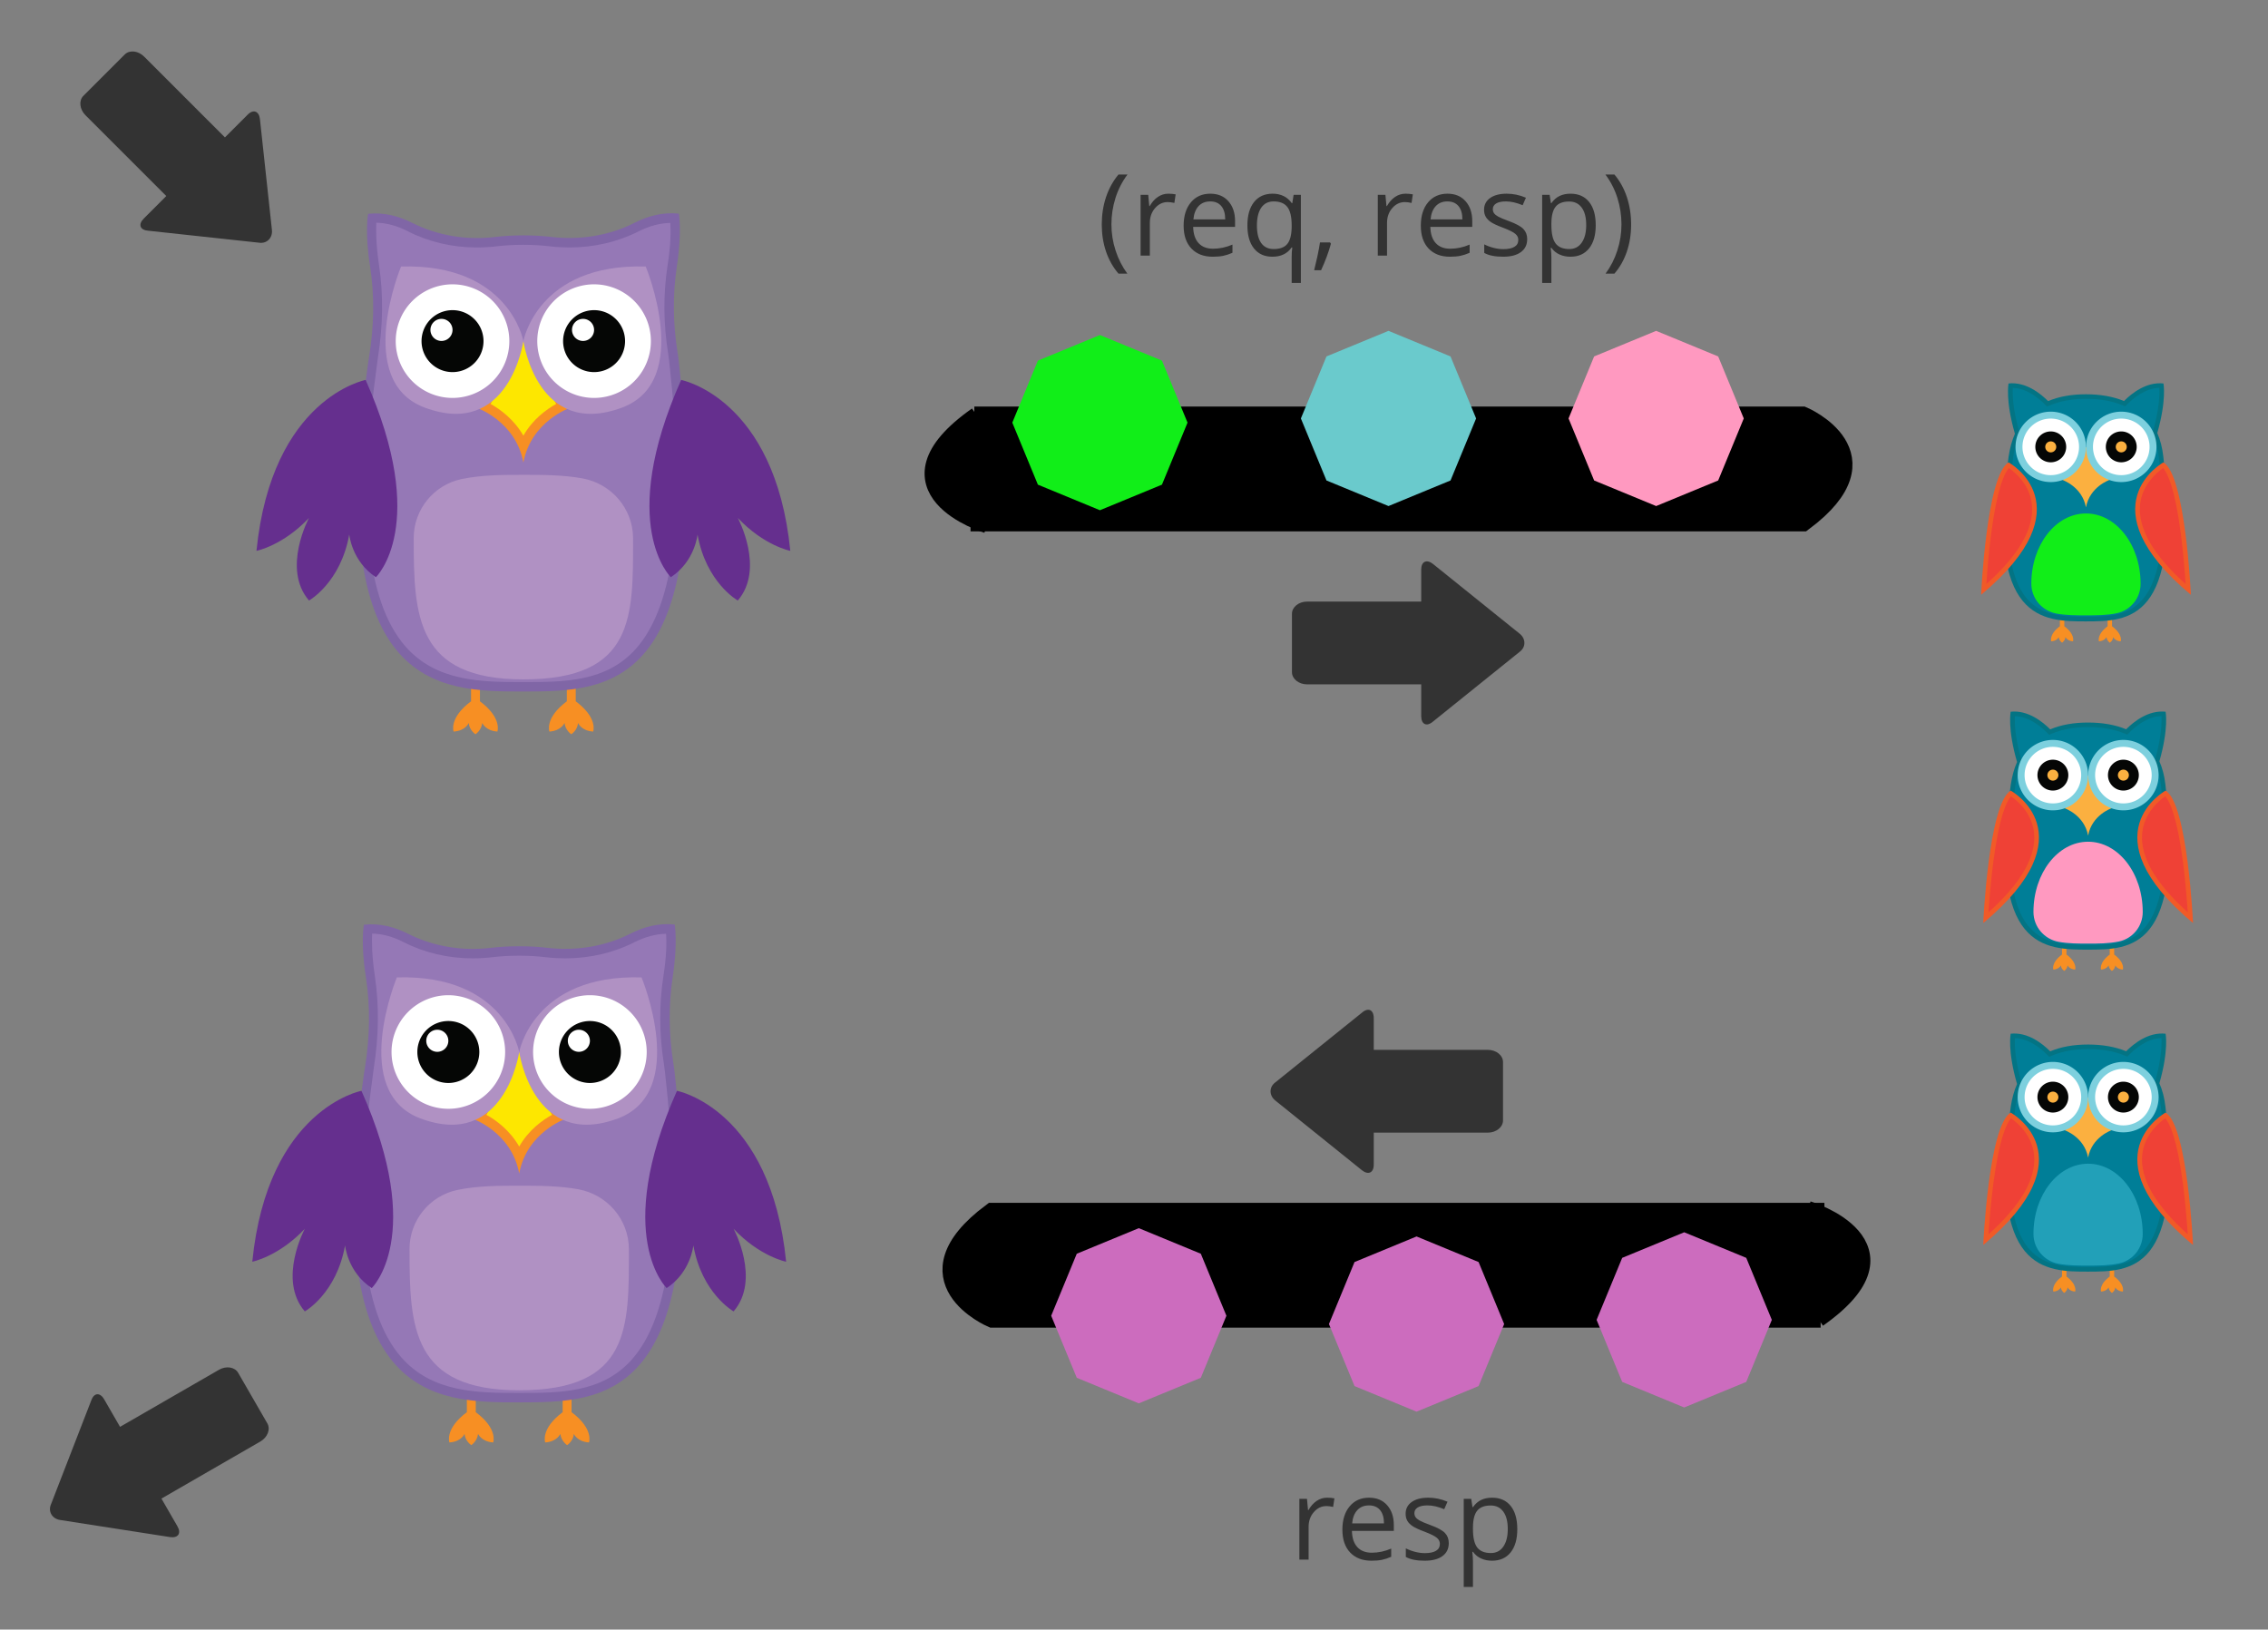 <?xml version="1.0" encoding="utf-8"?>
<svg id="master-artboard" viewBox="0 0 478.909 344.156" version="1.1" xmlns="http://www.w3.org/2000/svg" x="0px" y="0px" style="enable-background:new 0 0 1400 980;" width="478.909px" height="344.156px"><rect x="0" y="0" width="478.909" height="344.156" fill="#808080" stroke="none"/><rect id="ee-background" x="0" y="0" width="478.909" height="344.156" style="fill: white; fill-opacity: 0; pointer-events: none;"/><g transform="matrix(1, 0, 0, 1, -126.286, -409.766)"><g transform="matrix(1, 0, 0, 1, 77.693, -180.962)"><g transform="matrix(0.376, 0, 0, 0.376, -177.709, 587.758)">
			<path fill="#F78F23" d="M871.4,401.8V385h-5v16.8c-12.6,9.4-9.8,17-9.8,17c6.7-0.4,8.5-4.8,8.5-4.8c0.4,4.2,3.8,6.3,3.8,6.3&#10;&#9;&#9;&#9;&#9;s3.3-2.1,3.8-6.3c0,0,1.9,4.4,8.5,4.8C881.2,418.8,884,411.2,871.4,401.8z"/>
			<path fill="#F78F23" d="M920.2,401.8V385h5v16.8c12.6,9.4,9.8,17,9.8,17c-6.7-0.4-8.5-4.8-8.5-4.8c-0.4,4.2-3.8,6.3-3.8,6.3&#10;&#9;&#9;&#9;&#9;s-3.3-2.1-3.8-6.3c0,0-1.9,4.4-8.5,4.8C910.4,418.8,907.6,411.2,920.2,401.8z"/>
			<path fill="#8066A6" d="M983,210.3c-0.2-1.6-0.4-3.3-0.7-4.9c-2.5-15.9-2.7-32.1-0.3-48c3-19.7,1.1-29.5,1.1-29.5&#10;&#9;&#9;&#9;&#9;c-9-1-17.5,1.4-24.8,5.1c-14.3,7.3-30.6,9.8-46.5,8c-5.1-0.6-10.5-0.9-16-0.9c-5.6,0-10.9,0.3-16,0.9&#10;&#9;&#9;&#9;&#9;c-15.9,1.9-32.1-0.7-46.4-7.9c-7.3-3.7-15.8-6.1-24.8-5.1c0,0-2,9.8,1.1,29.5c2.6,16.7,2.2,33.8-0.5,50.5&#10;&#9;&#9;&#9;&#9;c-0.1,0.8-0.2,1.6-0.4,2.4c-26.1,185.9,39,185.9,87.2,185.9C943.9,396.2,1003.7,396.2,983,210.3z"/>
			<path fill="#9578B6" d="M895.8,391c-22.9,0-48.8,0-66.3-20.1c-22.1-25.4-27.2-77.7-15.7-159.9c0.1-0.8,0.2-1.5,0.3-2.3&#10;&#9;&#9;&#9;&#9;c2.9-18,3.1-35.6,0.6-52.1c-1.7-11.4-1.7-19.3-1.5-23.6c5.7,0.1,11.7,1.7,17.7,4.8c11.7,6,25.1,9.1,38.7,9.1&#10;&#9;&#9;&#9;&#9;c3.6,0,7.2-0.2,10.7-0.6c4.9-0.6,10.1-0.9,15.4-0.9c5.3,0,10.5,0.3,15.4,0.9c3.5,0.4,7.1,0.6,10.6,0.6c13.7,0,27.1-3.1,38.9-9.1&#10;&#9;&#9;&#9;&#9;c6-3,12-4.6,17.7-4.7c0.3,4.4,0.3,12.3-1.5,23.7c-2.5,16.1-2.4,32.8,0.3,49.6c0.2,1.5,0.4,3.1,0.6,4.6&#10;&#9;&#9;&#9;&#9;c9.4,84,3.2,136.8-18.8,161.4C942.2,391,918.6,391,895.8,391z"/>
			<path fill="#F78F23" d="M895.8,199.5l-26.3,37.4c0,0,22,7.5,26.3,30.8c4.3-23.3,26.3-30.8,26.3-30.8L895.8,199.5z"/>
			<path fill="#FDE700" d="M895.8,252.6c-5.3-9.2-13-14.8-18.4-17.8l18.4-35.3l18.4,35.3C908.8,237.8,901.1,243.3,895.8,252.6z"/>
			<g>
				<g>
					<path fill="#B091C3" d="M895.8,199.5c0,0-7.9-43.7-68.7-41.9c0,0-26.7,64.2,13.2,79.2C887.9,254.6,895.8,199.5,895.8,199.5z"/>
					<path fill="#B091C3" d="M895.8,199.5c0,0,7.9-43.7,68.7-41.9c0,0,26.7,64.2-13.2,79.2C903.6,254.6,895.8,199.5,895.8,199.5z"/>
					<path d="M 887.9 199.5 A 31.9 31.9 0 0 1 856 231.4 A 31.9 31.9 0 0 1 824.1 199.5 A 31.9 31.9 0 0 1 856 167.6 A 31.9 31.9 0 0 1 887.9 199.5 Z" fill="#FFFFFF"/>
					<path d="M 873.4 199.5 A 17.4 17.4 0 0 1 856 216.9 A 17.4 17.4 0 0 1 838.6 199.5 A 17.4 17.4 0 0 1 856 182.1 A 17.4 17.4 0 0 1 873.4 199.5 Z" fill="#050605"/>
					<path d="M 856 193.2 A 6.2 6.2 0 0 1 849.8 199.4 A 6.2 6.2 0 0 1 843.6 193.2 A 6.2 6.2 0 0 1 849.8 187 A 6.2 6.2 0 0 1 856 193.2 Z" fill="#FFFFFF"/>
				</g>
				<g>
					<path d="M 967.4 199.5 A 31.9 31.9 0 0 1 935.5 231.4 A 31.9 31.9 0 0 1 903.6 199.5 A 31.9 31.9 0 0 1 935.5 167.6 A 31.9 31.9 0 0 1 967.4 199.5 Z" fill="#FFFFFF"/>
					<path d="M 952.9 199.5 A 17.4 17.4 0 0 1 935.5 216.9 A 17.4 17.4 0 0 1 918.1 199.5 A 17.4 17.4 0 0 1 935.5 182.1 A 17.4 17.4 0 0 1 952.9 199.5 Z" fill="#050605"/>
					<path d="M 935.5 193.2 A 6.2 6.2 0 0 1 929.3 199.4 A 6.2 6.2 0 0 1 923.1 193.2 A 6.2 6.2 0 0 1 929.3 187 A 6.2 6.2 0 0 1 935.5 193.2 Z" fill="#FFFFFF"/>
				</g>
			</g>
			<path fill="#B091C3" d="M895.8,389.5c62.6,0,61.6-35.4,61.6-79.1c0-0.1,0-0.2,0-0.3c-0.1-16.5-12.1-30.5-28.4-33.5&#10;&#9;&#9;&#9;&#9;c-11.1-2-22.6-2-33.2-2c-11.3,0-23.3,0-34.8,2.4c-15.6,3.3-26.8,17.2-26.8,33.1c0,0.1,0,0.2,0,0.2&#10;&#9;&#9;&#9;&#9;C834.2,354.1,835.6,389.5,895.8,389.5z"/>
		</g><path fill="#652F8E" d="M807.2,221.3c0,0-52.7,10-61.3,96c0,0,14.8-2.9,29.5-18.5c0,0-15.4,28.5,0,46.4c0,0,17.8-10,22.6-37.1&#10;&#9;&#9;&#9;c0,0,1.4,15.1,15,24C812.9,332.1,843.6,303.1,807.2,221.3z" transform="matrix(0.376, 0, 0, 0.376, -177.709, 587.758)"/><path fill="#652F8E" d="M984.4,221.3c0,0,52.7,10,61.3,96c0,0-14.8-2.9-29.5-18.5c0,0,15.4,28.5,0,46.4c0,0-17.8-10-22.6-37.1&#10;&#9;&#9;&#9;c0,0-1.4,15.1-15,24C978.7,332.1,948,303.1,984.4,221.3z" transform="matrix(0.376, 0, 0, 0.376, -177.709, 587.758)"/></g></g><g transform="matrix(0.45, 0, 0, 0.45, 69.289, 29.156)"><path d="M 303.221 131.013 L 691.841 131.013 C 691.841 131.013 733.348 148.675 691.841 179.584 L 301.446 179.584" style="fill: rgb(0, 0, 0); fill-opacity: 1; stroke: rgb(0, 0, 0); stroke-opacity: 1; stroke-width: 10; paint-order: stroke;" transform="matrix(1, 0, 0, 1, 0, 0)"/><path d="M 286.442 179.584 C 286.442 179.584 234.338 163.688 282.026 130.13" style="fill: rgb(0, 0, 0); fill-opacity: 1; stroke: rgb(0, 0, 0); stroke-opacity: 1; stroke-width: 10; paint-order: stroke;" transform="matrix(1, 0, 0, 1, 22.961, 0.883)"/></g><path d="M 229.039 341.195" style="fill: rgb(0, 0, 0); fill-opacity: 1; stroke: rgb(0, 0, 0); stroke-opacity: 1; stroke-width: 10; paint-order: fill;" transform="matrix(1, 0, 0, 1, 37.974, -329.403)"/><g transform="matrix(0.37, 0, 0, 0.37, 108.473, -104.397)"><g id="g-5" transform="matrix(1, 0, 0, 1, 0, 0)">
	<g id="g-6">
		<path class="st0" d="M687.4,556.4L652,571l-35.4-14.6L602,521l14.6-35.4L652,471l35.4,14.6L702,521L687.4,556.4z" style="fill: rgb(255, 153, 192);"/>
	</g>
</g></g><g transform="matrix(0.37, 0, 0, 0.37, -8.982, -103.514)"><g id="g-1" transform="matrix(1, 0, 0, 1, 0, 0)">
	<g id="g-2">
		<path class="st0" d="M687.4,556.4L652,571l-35.4-14.6L602,521l14.6-35.4L652,471l35.4,14.6L702,521L687.4,556.4z" style="fill: rgb(17, 238, 24);"/>
	</g>
</g></g><g transform="matrix(0.37, 0, 0, 0.37, 51.954, -104.397)"><g id="g-3" transform="matrix(1, 0, 0, 1, 0, 0)">
	<g id="g-4">
		<path class="st0" d="M687.4,556.4L652,571l-35.4-14.6L602,521l14.6-35.4L652,471l35.4,14.6L702,521L687.4,556.4z" style="fill: rgb(106, 202, 204);"/>
	</g>
</g></g><g transform="matrix(0.459, 0, 0, 0.459, 209.993, -189.386)"><g transform="matrix(0.408, 0, 0, 0.408, 265.408, 536.819)">
		<path fill="#F78F23" d="M555.8,401.8V385h-5v16.8c-12.6,9.4-9.8,17-9.8,17c6.7-0.4,8.5-4.8,8.5-4.8c0.4,4.2,3.8,6.3,3.8,6.3&#10;&#9;&#9;&#9;s3.3-2.1,3.8-6.3c0,0,1.9,4.4,8.5,4.8C565.6,418.8,568.4,411.2,555.8,401.8z"/>
		<path fill="#F78F23" d="M604.6,401.8V385h5v16.8c12.6,9.4,9.8,17,9.8,17c-6.7-0.4-8.5-4.8-8.5-4.8c-0.4,4.2-3.8,6.3-3.8,6.3&#10;&#9;&#9;&#9;s-3.3-2.1-3.8-6.3c0,0-1.9,4.4-8.5,4.8C594.8,418.8,592.1,411.2,604.6,401.8z"/>
		<path fill="#037484" d="M667.4,210.3c-1.1-9.9-3.4-18.7-6.8-26.4c10.7-37.3,7-55.9,7-55.9c-19.3-2.1-35.8,11.1-44.5,19.8&#10;&#9;&#9;&#9;c-12.3-5.1-26.8-7.6-42.9-7.6c-16.2,0-30.5,2.5-42.7,7.7c-8.6-8.6-25.2-22-44.6-19.9c0,0-3.8,18.9,7.2,56.7&#10;&#9;&#9;&#9;c-3.3,7.6-5.7,16.1-7.1,25.7c-26.1,185.9,39,185.9,87.2,185.9C628.4,396.2,688.2,396.2,667.4,210.3z"/>
		<path fill="#007E97" d="M580.2,391c-22.9,0-48.8,0-66.3-20.1c-22.1-25.4-27.2-77.7-15.7-159.9c1.2-8.9,3.5-17.1,6.7-24.3l0.8-1.7&#10;&#9;&#9;&#9;l-0.5-1.8c-7.7-26.4-7.9-43.1-7.5-50.2c15.7,0.3,29.3,11.7,36.1,18.5l2.5,2.5l3.3-1.4c11.5-4.8,25.2-7.3,40.7-7.3&#10;&#9;&#9;&#9;c15.5,0,29.3,2.4,40.9,7.2l3.2,1.3l2.5-2.5c6.8-6.8,20.4-18.1,36-18.4c0.4,7.1,0.1,23.7-7.3,49.4l-0.5,1.8l0.8,1.7&#10;&#9;&#9;&#9;c3.2,7.4,5.4,15.8,6.4,24.9c9.4,84,3.2,136.8-18.8,161.4C626.7,391,603.1,391,580.2,391z"/>
		<path fill="#FBB040" d="M580.2,199.5l-26.3,37.4c0,0,22,7.5,26.3,30.8c4.3-23.3,26.3-30.8,26.3-30.8L580.2,199.5z"/>
		<g>
			<g>
				<path d="M 580.2 199.5 A 39.7 39.7 0 0 1 540.5 239.2 A 39.7 39.7 0 0 1 500.8 199.5 A 39.7 39.7 0 0 1 540.5 159.8 A 39.7 39.7 0 0 1 580.2 199.5 Z" fill="#7DD0DE"/>
				<path d="M 572.4 199.5 A 31.9 31.9 0 0 1 540.5 231.4 A 31.9 31.9 0 0 1 508.6 199.5 A 31.9 31.9 0 0 1 540.5 167.6 A 31.9 31.9 0 0 1 572.4 199.5 Z" fill="#FFFFFF"/>
				<path d="M 557.9 199.5 A 17.4 17.4 0 0 1 540.5 216.9 A 17.4 17.4 0 0 1 523.1 199.5 A 17.4 17.4 0 0 1 540.5 182.1 A 17.4 17.4 0 0 1 557.9 199.5 Z" fill="#050605"/>
				<path d="M 546.7 199.5 A 6.2 6.2 0 0 1 540.5 205.7 A 6.2 6.2 0 0 1 534.3 199.5 A 6.2 6.2 0 0 1 540.5 193.3 A 6.2 6.2 0 0 1 546.7 199.5 Z" fill="#FBB040"/>
			</g>
			<g>
				<path d="M 659.7 199.5 A 39.7 39.7 0 0 1 620 239.2 A 39.7 39.7 0 0 1 580.3 199.5 A 39.7 39.7 0 0 1 620 159.8 A 39.7 39.7 0 0 1 659.7 199.5 Z" fill="#7DD0DE"/>
				<path d="M 651.9 199.5 A 31.9 31.9 0 0 1 620 231.4 A 31.9 31.9 0 0 1 588.1 199.5 A 31.9 31.9 0 0 1 620 167.6 A 31.9 31.9 0 0 1 651.9 199.5 Z" fill="#FFFFFF"/>
				<path d="M 637.4 199.5 A 17.4 17.4 0 0 1 620 216.9 A 17.4 17.4 0 0 1 602.6 199.5 A 17.4 17.4 0 0 1 620 182.1 A 17.4 17.4 0 0 1 637.4 199.5 Z" fill="#050605"/>
				<path d="M 626.2 199.5 A 6.2 6.2 0 0 1 620 205.7 A 6.2 6.2 0 0 1 613.8 199.5 A 6.2 6.2 0 0 1 620 193.3 A 6.2 6.2 0 0 1 626.2 199.5 Z" fill="#FBB040"/>
			</g>
		</g>
		<path fill="#22A0B8" d="M580.2,274.6c-34,0-61.6,35.4-61.6,79.1c0,0.1,0,0.2,0,0.3c0.1,16.5,12.1,30.5,28.4,33.5&#10;&#9;&#9;&#9;c11.1,2,22.6,2,33.2,2c11.3,0,23.3,0,34.8-2.4c15.6-3.3,26.8-17.2,26.8-33.1c0-0.1,0-0.2,0-0.2C641.8,310,614.2,274.6,580.2,274.6&#10;&#9;&#9;&#9;z" style="fill: rgb(17, 238, 24);"/>
		<path fill="#F15A27" d="M493,217c0,0,89.1,48.9-31,149.3C461.9,366.3,468.1,231.3,493,217z"/>
		<path fill="#EF4136" d="M467.9,354.2c0.9-13,2.5-34.5,5.4-56.6c6.8-52.2,15.2-68.9,20-74.2c6.9,4.8,23.8,18.7,26,41.5&#10;&#9;&#9;&#9;C521.8,291.4,504.5,321.4,467.9,354.2z"/>
		<path fill="#F15A27" d="M667.5,217c0,0-89.1,48.9,31,149.3C698.5,366.3,692.4,231.3,667.5,217z"/>
		<path fill="#EF4136" d="M692.6,354.2c-36.6-32.8-53.9-62.8-51.4-89.3c2.2-22.8,19.1-36.7,26-41.5c4.8,5.3,13.2,21.9,20,74.2&#10;&#9;&#9;&#9;C690,319.7,691.7,341.2,692.6,354.2z"/>
	<path d="M 616.158 349.34" style="fill: rgb(247, 143, 35); fill-opacity: 1; stroke: rgb(0, 0, 0); stroke-opacity: 1; stroke-width: 0; paint-order: fill;"/></g></g><g transform="matrix(0.459, 0, 0, 0.459, 210.443, -120.061)"><g transform="matrix(0.408, 0, 0, 0.408, 265.408, 536.819)">
		<path fill="#F78F23" d="M555.8,401.8V385h-5v16.8c-12.6,9.4-9.8,17-9.8,17c6.7-0.4,8.5-4.8,8.5-4.8c0.4,4.2,3.8,6.3,3.8,6.3&#10;&#9;&#9;&#9;s3.3-2.1,3.8-6.3c0,0,1.9,4.4,8.5,4.8C565.6,418.8,568.4,411.2,555.8,401.8z"/>
		<path fill="#F78F23" d="M604.6,401.8V385h5v16.8c12.6,9.4,9.8,17,9.8,17c-6.7-0.4-8.5-4.8-8.5-4.8c-0.4,4.2-3.8,6.3-3.8,6.3&#10;&#9;&#9;&#9;s-3.3-2.1-3.8-6.3c0,0-1.9,4.4-8.5,4.8C594.8,418.8,592.1,411.2,604.6,401.8z"/>
		<path fill="#037484" d="M667.4,210.3c-1.1-9.9-3.4-18.7-6.8-26.4c10.7-37.3,7-55.9,7-55.9c-19.3-2.1-35.8,11.1-44.5,19.8&#10;&#9;&#9;&#9;c-12.3-5.1-26.8-7.6-42.9-7.6c-16.2,0-30.5,2.5-42.7,7.7c-8.6-8.6-25.2-22-44.6-19.9c0,0-3.8,18.9,7.2,56.7&#10;&#9;&#9;&#9;c-3.3,7.6-5.7,16.1-7.1,25.7c-26.1,185.9,39,185.9,87.2,185.9C628.4,396.2,688.2,396.2,667.4,210.3z"/>
		<path fill="#007E97" d="M580.2,391c-22.9,0-48.8,0-66.3-20.1c-22.1-25.4-27.2-77.7-15.7-159.9c1.2-8.9,3.5-17.1,6.7-24.3l0.8-1.7&#10;&#9;&#9;&#9;l-0.5-1.8c-7.7-26.4-7.9-43.1-7.5-50.2c15.7,0.3,29.3,11.7,36.1,18.5l2.5,2.5l3.3-1.4c11.5-4.8,25.2-7.3,40.7-7.3&#10;&#9;&#9;&#9;c15.5,0,29.3,2.4,40.9,7.2l3.2,1.3l2.5-2.5c6.8-6.8,20.4-18.1,36-18.4c0.4,7.1,0.1,23.7-7.3,49.4l-0.5,1.8l0.8,1.7&#10;&#9;&#9;&#9;c3.2,7.4,5.4,15.8,6.4,24.9c9.4,84,3.2,136.8-18.8,161.4C626.7,391,603.1,391,580.2,391z"/>
		<path fill="#FBB040" d="M580.2,199.5l-26.3,37.4c0,0,22,7.5,26.3,30.8c4.3-23.3,26.3-30.8,26.3-30.8L580.2,199.5z"/>
		<g>
			<g>
				<path d="M 580.2 199.5 A 39.7 39.7 0 0 1 540.5 239.2 A 39.7 39.7 0 0 1 500.8 199.5 A 39.7 39.7 0 0 1 540.5 159.8 A 39.7 39.7 0 0 1 580.2 199.5 Z" fill="#7DD0DE"/>
				<path d="M 572.4 199.5 A 31.9 31.9 0 0 1 540.5 231.4 A 31.9 31.9 0 0 1 508.6 199.5 A 31.9 31.9 0 0 1 540.5 167.6 A 31.9 31.9 0 0 1 572.4 199.5 Z" fill="#FFFFFF"/>
				<path d="M 557.9 199.5 A 17.4 17.4 0 0 1 540.5 216.9 A 17.4 17.4 0 0 1 523.1 199.5 A 17.4 17.4 0 0 1 540.5 182.1 A 17.4 17.4 0 0 1 557.9 199.5 Z" fill="#050605"/>
				<path d="M 546.7 199.5 A 6.2 6.2 0 0 1 540.5 205.7 A 6.2 6.2 0 0 1 534.3 199.5 A 6.2 6.2 0 0 1 540.5 193.3 A 6.2 6.2 0 0 1 546.7 199.5 Z" fill="#FBB040"/>
			</g>
			<g>
				<path d="M 659.7 199.5 A 39.7 39.7 0 0 1 620 239.2 A 39.7 39.7 0 0 1 580.3 199.5 A 39.7 39.7 0 0 1 620 159.8 A 39.7 39.7 0 0 1 659.7 199.5 Z" fill="#7DD0DE"/>
				<path d="M 651.9 199.5 A 31.9 31.9 0 0 1 620 231.4 A 31.9 31.9 0 0 1 588.1 199.5 A 31.9 31.9 0 0 1 620 167.6 A 31.9 31.9 0 0 1 651.9 199.5 Z" fill="#FFFFFF"/>
				<path d="M 637.4 199.5 A 17.4 17.4 0 0 1 620 216.9 A 17.4 17.4 0 0 1 602.6 199.5 A 17.4 17.4 0 0 1 620 182.1 A 17.4 17.4 0 0 1 637.4 199.5 Z" fill="#050605"/>
				<path d="M 626.2 199.5 A 6.2 6.2 0 0 1 620 205.7 A 6.2 6.2 0 0 1 613.8 199.5 A 6.2 6.2 0 0 1 620 193.3 A 6.2 6.2 0 0 1 626.2 199.5 Z" fill="#FBB040"/>
			</g>
		</g>
		<path fill="#22A0B8" d="M580.2,274.6c-34,0-61.6,35.4-61.6,79.1c0,0.1,0,0.2,0,0.3c0.1,16.5,12.1,30.5,28.4,33.5&#10;&#9;&#9;&#9;c11.1,2,22.6,2,33.2,2c11.3,0,23.3,0,34.8-2.4c15.6-3.3,26.8-17.2,26.8-33.1c0-0.1,0-0.2,0-0.2C641.8,310,614.2,274.6,580.2,274.6&#10;&#9;&#9;&#9;z" style="fill: rgb(255, 153, 192);"/>
		<path fill="#F15A27" d="M493,217c0,0,89.1,48.9-31,149.3C461.9,366.3,468.1,231.3,493,217z"/>
		<path fill="#EF4136" d="M467.9,354.2c0.9-13,2.5-34.5,5.4-56.6c6.8-52.2,15.2-68.9,20-74.2c6.9,4.8,23.8,18.7,26,41.5&#10;&#9;&#9;&#9;C521.8,291.4,504.5,321.4,467.9,354.2z"/>
		<path fill="#F15A27" d="M667.5,217c0,0-89.1,48.9,31,149.3C698.5,366.3,692.4,231.3,667.5,217z"/>
		<path fill="#EF4136" d="M692.6,354.2c-36.6-32.8-53.9-62.8-51.4-89.3c2.2-22.8,19.1-36.7,26-41.5c4.8,5.3,13.2,21.9,20,74.2&#10;&#9;&#9;&#9;C690,319.7,691.7,341.2,692.6,354.2z"/>
	</g><path d="M 502.598 677.565" style="fill: rgb(247, 143, 35); fill-opacity: 1; stroke: rgb(0, 0, 0); stroke-opacity: 1; stroke-width: 0; paint-order: stroke;"/></g><g transform="matrix(0.459, 0, 0, 0.459, 210.443, -52.061)"><g transform="matrix(1, 0, 0, 1, 286.573, 454.054)"><g transform="matrix(0.408, 0, 0, 0.408, -21.165, 82.766)">
		<path fill="#F78F23" d="M555.8,401.8V385h-5v16.8c-12.6,9.4-9.8,17-9.8,17c6.7-0.4,8.5-4.8,8.5-4.8c0.4,4.2,3.8,6.3,3.8,6.3&#10;&#9;&#9;&#9;s3.3-2.1,3.8-6.3c0,0,1.9,4.4,8.5,4.8C565.6,418.8,568.4,411.2,555.8,401.8z"/>
		<path fill="#F78F23" d="M604.6,401.8V385h5v16.8c12.6,9.4,9.8,17,9.8,17c-6.7-0.4-8.5-4.8-8.5-4.8c-0.4,4.2-3.8,6.3-3.8,6.3&#10;&#9;&#9;&#9;s-3.3-2.1-3.8-6.3c0,0-1.9,4.4-8.5,4.8C594.8,418.8,592.1,411.2,604.6,401.8z"/>
		<path fill="#037484" d="M667.4,210.3c-1.1-9.9-3.4-18.7-6.8-26.4c10.7-37.3,7-55.9,7-55.9c-19.3-2.1-35.8,11.1-44.5,19.8&#10;&#9;&#9;&#9;c-12.3-5.1-26.8-7.6-42.9-7.6c-16.2,0-30.5,2.5-42.7,7.7c-8.6-8.6-25.2-22-44.6-19.9c0,0-3.8,18.9,7.2,56.7&#10;&#9;&#9;&#9;c-3.3,7.6-5.7,16.1-7.1,25.7c-26.1,185.9,39,185.9,87.2,185.9C628.4,396.2,688.2,396.2,667.4,210.3z"/>
		<path fill="#007E97" d="M580.2,391c-22.9,0-48.8,0-66.3-20.1c-22.1-25.4-27.2-77.7-15.7-159.9c1.2-8.9,3.5-17.1,6.7-24.3l0.8-1.7&#10;&#9;&#9;&#9;l-0.5-1.8c-7.7-26.4-7.9-43.1-7.5-50.2c15.7,0.3,29.3,11.7,36.1,18.5l2.5,2.5l3.3-1.4c11.5-4.8,25.2-7.3,40.7-7.3&#10;&#9;&#9;&#9;c15.5,0,29.3,2.4,40.9,7.2l3.2,1.3l2.5-2.5c6.8-6.8,20.4-18.1,36-18.4c0.4,7.1,0.1,23.7-7.3,49.4l-0.5,1.8l0.8,1.7&#10;&#9;&#9;&#9;c3.2,7.4,5.4,15.8,6.4,24.9c9.4,84,3.2,136.8-18.8,161.4C626.7,391,603.1,391,580.2,391z"/>
		<path fill="#FBB040" d="M580.2,199.5l-26.3,37.4c0,0,22,7.5,26.3,30.8c4.3-23.3,26.3-30.8,26.3-30.8L580.2,199.5z"/>
		<g>
			<g>
				<path d="M 580.2 199.5 A 39.7 39.7 0 0 1 540.5 239.2 A 39.7 39.7 0 0 1 500.8 199.5 A 39.7 39.7 0 0 1 540.5 159.8 A 39.7 39.7 0 0 1 580.2 199.5 Z" fill="#7DD0DE"/>
				<path d="M 572.4 199.5 A 31.9 31.9 0 0 1 540.5 231.4 A 31.9 31.9 0 0 1 508.6 199.5 A 31.9 31.9 0 0 1 540.5 167.6 A 31.9 31.9 0 0 1 572.4 199.5 Z" fill="#FFFFFF"/>
				<path d="M 557.9 199.5 A 17.4 17.4 0 0 1 540.5 216.9 A 17.4 17.4 0 0 1 523.1 199.5 A 17.4 17.4 0 0 1 540.5 182.1 A 17.4 17.4 0 0 1 557.9 199.5 Z" fill="#050605"/>
				<path d="M 546.7 199.5 A 6.2 6.2 0 0 1 540.5 205.7 A 6.2 6.2 0 0 1 534.3 199.5 A 6.2 6.2 0 0 1 540.5 193.3 A 6.2 6.2 0 0 1 546.7 199.5 Z" fill="#FBB040"/>
			</g>
			<g>
				<path d="M 659.7 199.5 A 39.7 39.7 0 0 1 620 239.2 A 39.7 39.7 0 0 1 580.3 199.5 A 39.7 39.7 0 0 1 620 159.8 A 39.7 39.7 0 0 1 659.7 199.5 Z" fill="#7DD0DE"/>
				<path d="M 651.9 199.5 A 31.9 31.9 0 0 1 620 231.4 A 31.9 31.9 0 0 1 588.1 199.5 A 31.9 31.9 0 0 1 620 167.6 A 31.9 31.9 0 0 1 651.9 199.5 Z" fill="#FFFFFF"/>
				<path d="M 637.4 199.5 A 17.4 17.4 0 0 1 620 216.9 A 17.4 17.4 0 0 1 602.6 199.5 A 17.4 17.4 0 0 1 620 182.1 A 17.4 17.4 0 0 1 637.4 199.5 Z" fill="#050605"/>
				<path d="M 626.2 199.5 A 6.2 6.2 0 0 1 620 205.7 A 6.2 6.2 0 0 1 613.8 199.5 A 6.2 6.2 0 0 1 620 193.3 A 6.2 6.2 0 0 1 626.2 199.5 Z" fill="#FBB040"/>
			</g>
		</g>
		<path fill="#22A0B8" d="M580.2,274.6c-34,0-61.6,35.4-61.6,79.1c0,0.1,0,0.2,0,0.3c0.1,16.5,12.1,30.5,28.4,33.5&#10;&#9;&#9;&#9;c11.1,2,22.6,2,33.2,2c11.3,0,23.3,0,34.8-2.4c15.6-3.3,26.8-17.2,26.8-33.1c0-0.1,0-0.2,0-0.2C641.8,310,614.2,274.6,580.2,274.6&#10;&#9;&#9;&#9;z"/>
		<path fill="#F15A27" d="M493,217c0,0,89.1,48.9-31,149.3C461.9,366.3,468.1,231.3,493,217z"/>
		<path fill="#EF4136" d="M467.9,354.2c0.9-13,2.5-34.5,5.4-56.6c6.8-52.2,15.2-68.9,20-74.2c6.9,4.8,23.8,18.7,26,41.5&#10;&#9;&#9;&#9;C521.8,291.4,504.5,321.4,467.9,354.2z"/>
		<path fill="#F15A27" d="M667.5,217c0,0-89.1,48.9,31,149.3C698.5,366.3,692.4,231.3,667.5,217z"/>
		<path fill="#EF4136" d="M692.6,354.2c-36.6-32.8-53.9-62.8-51.4-89.3c2.2-22.8,19.1-36.7,26-41.5c4.8,5.3,13.2,21.9,20,74.2&#10;&#9;&#9;&#9;C690,319.7,691.7,341.2,692.6,354.2z"/>
	</g></g></g><g transform="matrix(5.85, 0, 0, 5.85, -998.72, -1208.396)"><g id="g-7" transform="matrix(0.108, 0.108, -0.108, 0.108, 168.44, 156.411)">
	<path class="st15" d="M326.6,214.6l-20.5-16.5c-1.5-1.2-2.8-0.6-2.8,1.3v7.6h-27c-2,0-3.6,1.3-3.6,2.9v13.8c0,1.6,1.6,2.9,3.6,2.9&#10;&#9;&#9;h27v7.5c0,2,1.3,2.6,2.8,1.3l20.5-16.5C328.1,217.8,328.1,215.8,326.6,214.6z" style="fill: rgb(51, 51, 51); opacity: 1;"/>
</g></g><g id="g-8" transform="matrix(0.892, 8.614556890051972e-8, -8.614556890051972e-8, 0.892, 29.558, -57.597)">
	<path class="st15" d="M326.6,214.6l-20.5-16.5c-1.5-1.2-2.8-0.6-2.8,1.3v7.6h-27c-2,0-3.6,1.3-3.6,2.9v13.8c0,1.6,1.6,2.9,3.6,2.9&#10;&#9;&#9;h27v7.5c0,2,1.3,2.6,2.8,1.3l20.5-16.5C328.1,217.8,328.1,215.8,326.6,214.6z" style="fill: rgb(51, 51, 51); opacity: 1;"/>
</g><g id="g-9" transform="matrix(-0.773, 0.446, -0.446, -0.773, 360.862, 341.226)">
	<path class="st15" d="M326.6,214.6l-20.5-16.5c-1.5-1.2-2.8-0.6-2.8,1.3v7.6h-27c-2,0-3.6,1.3-3.6,2.9v13.8c0,1.6,1.6,2.9,3.6,2.9&#10;&#9;&#9;h27v7.5c0,2,1.3,2.6,2.8,1.3l20.5-16.5C328.1,217.8,328.1,215.8,326.6,214.6z" style="fill: rgb(51, 51, 51); opacity: 1;"/>
</g><g transform="matrix(-0.45, 5.5094470578212815e-17, -5.5094470578212815e-17, -0.45, 520.892, 337.092)"><path d="M 303.221 131.013 L 691.841 131.013 C 691.841 131.013 733.348 148.675 691.841 179.584 L 301.446 179.584" style="fill: rgb(0, 0, 0); fill-opacity: 1; stroke: rgb(0, 0, 0); stroke-opacity: 1; stroke-width: 10; paint-order: stroke;" transform="matrix(1, 0, 0, 1, 0, 0)"/><path d="M 286.442 179.584 C 286.442 179.584 234.338 163.688 282.026 130.13" style="fill: rgb(0, 0, 0); fill-opacity: 1; stroke: rgb(0, 0, 0); stroke-opacity: 1; stroke-width: 10; paint-order: stroke;" transform="matrix(1, 0, 0, 1, 22.961, 0.883)"/></g><g transform="matrix(-0.37, 4.537071101474576e-17, -4.537071101474576e-17, -0.37, 481.708, 470.645)"><g id="g-10" transform="matrix(1, 0, 0, 1, 0, 0)">
	<g id="g-11">
		<path class="st0" d="M687.4,556.4L652,571l-35.4-14.6L602,521l14.6-35.4L652,471l35.4,14.6L702,521L687.4,556.4z" style="fill: rgb(204, 108, 190);"/>
	</g>
</g></g><g id="g-16" transform="matrix(-0.892, -8.614556890051972e-8, 8.614556890051972e-8, -0.892, 560.624, 423.845)">
	<path class="st15" d="M326.6,214.6l-20.5-16.5c-1.5-1.2-2.8-0.6-2.8,1.3v7.6h-27c-2,0-3.6,1.3-3.6,2.9v13.8c0,1.6,1.6,2.9,3.6,2.9&#10;&#9;&#9;h27v7.5c0,2,1.3,2.6,2.8,1.3l20.5-16.5C328.1,217.8,328.1,215.8,326.6,214.6z" style="fill: rgb(51, 51, 51); opacity: 1;"/>
</g><g transform="matrix(-0.37, 4.537071101474576e-17, -4.537071101474576e-17, -0.37, 540.358, 472.397)"><g id="g-12" transform="matrix(1, 0, 0, 1, 0, 0)">
	<g id="g-13">
		<path class="st0" d="M687.4,556.4L652,571l-35.4-14.6L602,521l14.6-35.4L652,471l35.4,14.6L702,521L687.4,556.4z" style="fill: rgb(204, 108, 190);"/>
	</g>
</g></g><g transform="matrix(-0.37, 4.537071101474576e-17, -4.537071101474576e-17, -0.37, 596.878, 471.514)"><g id="g-14" transform="matrix(1, 0, 0, 1, 0, 0)">
	<g id="g-15">
		<path class="st0" d="M687.4,556.4L652,571l-35.4-14.6L602,521l14.6-35.4L652,471l35.4,14.6L702,521L687.4,556.4z" style="fill: rgb(204, 108, 190);"/>
	</g>
</g></g><g transform="matrix(1, 0, 0, 1, -127.169, -259.636)"><g transform="matrix(1, 0, 0, 1, 77.693, -180.962)"><g transform="matrix(0.376, 0, 0, 0.376, -177.709, 587.758)">
			<path fill="#F78F23" d="M871.4,401.8V385h-5v16.8c-12.6,9.4-9.8,17-9.8,17c6.7-0.4,8.5-4.8,8.5-4.8c0.4,4.2,3.8,6.3,3.8,6.3&#10;&#9;&#9;&#9;&#9;s3.3-2.1,3.8-6.3c0,0,1.9,4.4,8.5,4.8C881.2,418.8,884,411.2,871.4,401.8z"/>
			<path fill="#F78F23" d="M920.2,401.8V385h5v16.8c12.6,9.4,9.8,17,9.8,17c-6.7-0.4-8.5-4.8-8.5-4.8c-0.4,4.2-3.8,6.3-3.8,6.3&#10;&#9;&#9;&#9;&#9;s-3.3-2.1-3.8-6.3c0,0-1.9,4.4-8.5,4.8C910.4,418.8,907.6,411.2,920.2,401.8z"/>
			<path fill="#8066A6" d="M983,210.3c-0.2-1.6-0.4-3.3-0.7-4.9c-2.5-15.9-2.7-32.1-0.3-48c3-19.7,1.1-29.5,1.1-29.5&#10;&#9;&#9;&#9;&#9;c-9-1-17.5,1.4-24.8,5.1c-14.3,7.3-30.6,9.8-46.5,8c-5.1-0.6-10.5-0.9-16-0.9c-5.6,0-10.9,0.3-16,0.9&#10;&#9;&#9;&#9;&#9;c-15.9,1.9-32.1-0.7-46.4-7.9c-7.3-3.7-15.8-6.1-24.8-5.1c0,0-2,9.8,1.1,29.5c2.6,16.7,2.2,33.8-0.5,50.5&#10;&#9;&#9;&#9;&#9;c-0.1,0.8-0.2,1.6-0.4,2.4c-26.1,185.9,39,185.9,87.2,185.9C943.9,396.2,1003.7,396.2,983,210.3z"/>
			<path fill="#9578B6" d="M895.8,391c-22.9,0-48.8,0-66.3-20.1c-22.1-25.4-27.2-77.7-15.7-159.9c0.1-0.8,0.2-1.5,0.3-2.3&#10;&#9;&#9;&#9;&#9;c2.9-18,3.1-35.6,0.6-52.1c-1.7-11.4-1.7-19.3-1.5-23.6c5.7,0.1,11.7,1.7,17.7,4.8c11.7,6,25.1,9.1,38.7,9.1&#10;&#9;&#9;&#9;&#9;c3.6,0,7.2-0.2,10.7-0.6c4.9-0.6,10.1-0.9,15.4-0.9c5.3,0,10.5,0.3,15.4,0.9c3.5,0.4,7.1,0.6,10.6,0.6c13.7,0,27.1-3.1,38.9-9.1&#10;&#9;&#9;&#9;&#9;c6-3,12-4.6,17.7-4.7c0.3,4.4,0.3,12.3-1.5,23.7c-2.5,16.1-2.4,32.8,0.3,49.6c0.2,1.5,0.4,3.1,0.6,4.6&#10;&#9;&#9;&#9;&#9;c9.4,84,3.2,136.8-18.8,161.4C942.2,391,918.6,391,895.8,391z"/>
			<path fill="#F78F23" d="M895.8,199.5l-26.3,37.4c0,0,22,7.5,26.3,30.8c4.3-23.3,26.3-30.8,26.3-30.8L895.8,199.5z"/>
			<path fill="#FDE700" d="M895.8,252.6c-5.3-9.2-13-14.8-18.4-17.8l18.4-35.3l18.4,35.3C908.8,237.8,901.1,243.3,895.8,252.6z"/>
			<g>
				<g>
					<path fill="#B091C3" d="M895.8,199.5c0,0-7.9-43.7-68.7-41.9c0,0-26.7,64.2,13.2,79.2C887.9,254.6,895.8,199.5,895.8,199.5z"/>
					<path fill="#B091C3" d="M895.8,199.5c0,0,7.9-43.7,68.7-41.9c0,0,26.7,64.2-13.2,79.2C903.6,254.6,895.8,199.5,895.8,199.5z"/>
					<path d="M 887.9 199.5 A 31.9 31.9 0 0 1 856 231.4 A 31.9 31.9 0 0 1 824.1 199.5 A 31.9 31.9 0 0 1 856 167.6 A 31.9 31.9 0 0 1 887.9 199.5 Z" fill="#FFFFFF"/>
					<path d="M 873.4 199.5 A 17.4 17.4 0 0 1 856 216.9 A 17.4 17.4 0 0 1 838.6 199.5 A 17.4 17.4 0 0 1 856 182.1 A 17.4 17.4 0 0 1 873.4 199.5 Z" fill="#050605"/>
					<path d="M 856 193.2 A 6.2 6.2 0 0 1 849.8 199.4 A 6.2 6.2 0 0 1 843.6 193.2 A 6.2 6.2 0 0 1 849.8 187 A 6.2 6.2 0 0 1 856 193.2 Z" fill="#FFFFFF"/>
				</g>
				<g>
					<path d="M 967.4 199.5 A 31.9 31.9 0 0 1 935.5 231.4 A 31.9 31.9 0 0 1 903.6 199.5 A 31.9 31.9 0 0 1 935.5 167.6 A 31.9 31.9 0 0 1 967.4 199.5 Z" fill="#FFFFFF"/>
					<path d="M 952.9 199.5 A 17.4 17.4 0 0 1 935.5 216.9 A 17.4 17.4 0 0 1 918.1 199.5 A 17.4 17.4 0 0 1 935.5 182.1 A 17.4 17.4 0 0 1 952.9 199.5 Z" fill="#050605"/>
					<path d="M 935.5 193.2 A 6.2 6.2 0 0 1 929.3 199.4 A 6.2 6.2 0 0 1 923.1 193.2 A 6.2 6.2 0 0 1 929.3 187 A 6.2 6.2 0 0 1 935.5 193.2 Z" fill="#FFFFFF"/>
				</g>
			</g>
			<path fill="#B091C3" d="M895.8,389.5c62.6,0,61.6-35.4,61.6-79.1c0-0.1,0-0.2,0-0.3c-0.1-16.5-12.1-30.5-28.4-33.5&#10;&#9;&#9;&#9;&#9;c-11.1-2-22.6-2-33.2-2c-11.3,0-23.3,0-34.8,2.4c-15.6,3.3-26.8,17.2-26.8,33.1c0,0.1,0,0.2,0,0.2&#10;&#9;&#9;&#9;&#9;C834.2,354.1,835.6,389.5,895.8,389.5z"/>
		</g><path fill="#652F8E" d="M807.2,221.3c0,0-52.7,10-61.3,96c0,0,14.8-2.9,29.5-18.5c0,0-15.4,28.5,0,46.4c0,0,17.8-10,22.6-37.1&#10;&#9;&#9;&#9;c0,0,1.4,15.1,15,24C812.9,332.1,843.6,303.1,807.2,221.3z" transform="matrix(0.376, 0, 0, 0.376, -177.709, 587.758)"/><path fill="#652F8E" d="M984.4,221.3c0,0,52.7,10,61.3,96c0,0-14.8-2.9-29.5-18.5c0,0,15.4,28.5,0,46.4c0,0-17.8-10-22.6-37.1&#10;&#9;&#9;&#9;c0,0-1.4,15.1-15,24C978.7,332.1,948,303.1,984.4,221.3z" transform="matrix(0.376, 0, 0, 0.376, -177.709, 587.758)"/></g></g><path d="M 256.492 198.43 C 256.492 196.357 256.796 194.417 257.402 192.61 C 258.009 190.81 258.882 189.23 260.022 187.87 L 261.922 187.87 C 260.796 189.377 259.949 191.033 259.382 192.84 C 258.816 194.64 258.532 196.493 258.532 198.4 C 258.532 200.273 258.822 202.107 259.402 203.9 C 259.976 205.687 260.806 207.32 261.892 208.8 L 260.022 208.8 C 258.876 207.467 257.999 205.913 257.392 204.14 C 256.792 202.367 256.492 200.463 256.492 198.43 ZM 270.554 191.92 C 271.127 191.92 271.64 191.967 272.094 192.06 L 271.824 193.87 C 271.29 193.75 270.82 193.69 270.414 193.69 C 269.374 193.69 268.487 194.113 267.754 194.96 C 267.014 195.8 266.644 196.85 266.644 198.11 L 266.644 205 L 264.694 205 L 264.694 192.16 L 266.304 192.16 L 266.524 194.54 L 266.614 194.54 C 267.094 193.7 267.67 193.053 268.344 192.6 C 269.01 192.147 269.747 191.92 270.554 191.92 ZM 279.92 205.23 C 278.02 205.23 276.52 204.653 275.42 203.5 C 274.327 202.347 273.78 200.74 273.78 198.68 C 273.78 196.613 274.29 194.97 275.31 193.75 C 276.33 192.53 277.697 191.92 279.41 191.92 C 281.023 191.92 282.297 192.45 283.23 193.51 C 284.17 194.57 284.64 195.967 284.64 197.7 L 284.64 198.93 L 275.79 198.93 C 275.83 200.437 276.213 201.58 276.94 202.36 C 277.66 203.147 278.677 203.54 279.99 203.54 C 281.37 203.54 282.737 203.25 284.09 202.67 L 284.09 204.4 C 283.403 204.7 282.753 204.913 282.14 205.04 C 281.527 205.167 280.787 205.23 279.92 205.23 M 279.39 193.55 C 278.357 193.55 277.533 193.887 276.92 194.56 C 276.307 195.233 275.947 196.163 275.84 197.35 L 282.56 197.35 C 282.56 196.123 282.283 195.183 281.73 194.53 C 281.183 193.877 280.403 193.55 279.39 193.55 ZM 292.804 203.61 C 294.104 203.61 295.051 203.26 295.644 202.56 C 296.237 201.867 296.554 200.697 296.594 199.05 L 296.594 198.61 C 296.594 196.817 296.291 195.523 295.684 194.73 C 295.071 193.943 294.104 193.55 292.784 193.55 C 291.644 193.55 290.771 193.993 290.164 194.88 C 289.557 195.767 289.254 197.02 289.254 198.64 C 289.254 200.253 289.554 201.483 290.154 202.33 C 290.754 203.183 291.637 203.61 292.804 203.61 M 292.514 205.23 C 290.861 205.23 289.567 204.65 288.634 203.49 C 287.707 202.323 287.244 200.697 287.244 198.61 C 287.244 196.51 287.711 194.87 288.644 193.69 C 289.584 192.51 290.891 191.92 292.564 191.92 C 294.317 191.92 295.667 192.583 296.614 193.91 L 296.724 193.91 L 297.004 192.16 L 298.534 192.16 L 298.534 210.77 L 296.594 210.77 L 296.594 205.27 C 296.594 204.49 296.637 203.827 296.724 203.28 L 296.574 203.28 C 295.674 204.58 294.321 205.23 292.514 205.23 ZM 304.7 202.21 L 304.88 202.48 C 304.674 203.26 304.38 204.17 304 205.21 C 303.614 206.243 303.214 207.203 302.8 208.09 L 301.34 208.09 C 301.547 207.283 301.78 206.28 302.04 205.08 C 302.294 203.887 302.47 202.93 302.57 202.21 L 304.7 202.21 ZM 320.637 191.92 C 321.21 191.92 321.723 191.967 322.177 192.06 L 321.907 193.87 C 321.373 193.75 320.903 193.69 320.497 193.69 C 319.457 193.69 318.57 194.113 317.837 194.96 C 317.097 195.8 316.727 196.85 316.727 198.11 L 316.727 205 L 314.777 205 L 314.777 192.16 L 316.387 192.16 L 316.607 194.54 L 316.697 194.54 C 317.177 193.7 317.753 193.053 318.427 192.6 C 319.093 192.147 319.83 191.92 320.637 191.92 ZM 330.003 205.23 C 328.103 205.23 326.603 204.653 325.503 203.5 C 324.41 202.347 323.863 200.74 323.863 198.68 C 323.863 196.613 324.373 194.97 325.393 193.75 C 326.413 192.53 327.78 191.92 329.493 191.92 C 331.106 191.92 332.38 192.45 333.313 193.51 C 334.253 194.57 334.723 195.967 334.723 197.7 L 334.723 198.93 L 325.873 198.93 C 325.913 200.437 326.296 201.58 327.023 202.36 C 327.743 203.147 328.76 203.54 330.073 203.54 C 331.453 203.54 332.82 203.25 334.173 202.67 L 334.173 204.4 C 333.486 204.7 332.836 204.913 332.223 205.04 C 331.61 205.167 330.87 205.23 330.003 205.23 M 329.473 193.55 C 328.44 193.55 327.616 193.887 327.003 194.56 C 326.39 195.233 326.03 196.163 325.923 197.35 L 332.643 197.35 C 332.643 196.123 332.366 195.183 331.813 194.53 C 331.266 193.877 330.486 193.55 329.473 193.55 ZM 346.327 201.5 C 346.327 202.693 345.88 203.613 344.987 204.26 C 344.1 204.907 342.85 205.23 341.237 205.23 C 339.537 205.23 338.211 204.963 337.257 204.43 L 337.257 202.62 C 337.871 202.933 338.531 203.18 339.237 203.36 C 339.944 203.54 340.627 203.63 341.287 203.63 C 342.301 203.63 343.081 203.467 343.627 203.14 C 344.174 202.82 344.447 202.327 344.447 201.66 C 344.447 201.16 344.23 200.733 343.797 200.38 C 343.364 200.02 342.521 199.6 341.267 199.12 C 340.067 198.673 339.217 198.283 338.717 197.95 C 338.211 197.617 337.834 197.24 337.587 196.82 C 337.341 196.4 337.217 195.897 337.217 195.31 C 337.217 194.263 337.644 193.437 338.497 192.83 C 339.35 192.223 340.517 191.92 341.997 191.92 C 343.384 191.92 344.737 192.203 346.057 192.77 L 345.367 194.35 C 344.074 193.817 342.904 193.55 341.857 193.55 C 340.937 193.55 340.244 193.693 339.777 193.98 C 339.304 194.273 339.067 194.673 339.067 195.18 C 339.067 195.527 339.157 195.82 339.337 196.06 C 339.51 196.3 339.794 196.53 340.187 196.75 C 340.574 196.97 341.324 197.287 342.437 197.7 C 343.957 198.253 344.984 198.81 345.517 199.37 C 346.057 199.937 346.327 200.647 346.327 201.5 ZM 355.466 205.23 C 354.632 205.23 353.869 205.077 353.176 204.77 C 352.482 204.463 351.902 203.99 351.436 203.35 L 351.296 203.35 C 351.389 204.097 351.436 204.807 351.436 205.48 L 351.436 210.77 L 349.486 210.77 L 349.486 192.16 L 351.066 192.16 L 351.336 193.91 L 351.436 193.91 C 351.936 193.21 352.516 192.703 353.176 192.39 C 353.842 192.077 354.606 191.92 355.466 191.92 C 357.166 191.92 358.479 192.503 359.406 193.67 C 360.332 194.83 360.796 196.463 360.796 198.57 C 360.796 200.677 360.326 202.313 359.386 203.48 C 358.446 204.647 357.139 205.23 355.466 205.23 M 355.186 193.57 C 353.872 193.57 352.922 193.933 352.336 194.66 C 351.749 195.387 351.449 196.543 351.436 198.13 L 351.436 198.57 C 351.436 200.37 351.736 201.66 352.336 202.44 C 352.936 203.22 353.899 203.61 355.226 203.61 C 356.339 203.61 357.209 203.16 357.836 202.26 C 358.469 201.36 358.786 200.12 358.786 198.54 C 358.786 196.94 358.469 195.713 357.836 194.86 C 357.209 194 356.326 193.57 355.186 193.57 ZM 368.272 198.43 C 368.272 200.483 367.969 202.397 367.362 204.17 C 366.755 205.943 365.882 207.487 364.742 208.8 L 362.872 208.8 C 363.959 207.327 364.789 205.693 365.362 203.9 C 365.942 202.107 366.232 200.273 366.232 198.4 C 366.232 196.493 365.949 194.64 365.382 192.84 C 364.815 191.033 363.969 189.377 362.842 187.87 L 364.742 187.87 C 365.895 189.237 366.772 190.823 367.372 192.63 C 367.972 194.437 368.272 196.37 368.272 198.43 Z" transform="matrix(1, 0, 0, 1, -23.844, -151.013)" style="fill: rgb(51, 51, 51); white-space: pre; color: rgb(51, 51, 51);"/><path d="M 289.063 492.92 C 289.636 492.92 290.15 492.967 290.603 493.06 L 290.333 494.87 C 289.8 494.75 289.33 494.69 288.923 494.69 C 287.883 494.69 286.996 495.113 286.263 495.96 C 285.523 496.8 285.153 497.85 285.153 499.11 L 285.153 506 L 283.203 506 L 283.203 493.16 L 284.813 493.16 L 285.033 495.54 L 285.123 495.54 C 285.603 494.7 286.18 494.053 286.853 493.6 C 287.52 493.147 288.256 492.92 289.063 492.92 ZM 298.429 506.23 C 296.529 506.23 295.029 505.653 293.929 504.5 C 292.836 503.347 292.289 501.74 292.289 499.68 C 292.289 497.613 292.799 495.97 293.819 494.75 C 294.839 493.53 296.206 492.92 297.919 492.92 C 299.533 492.92 300.806 493.45 301.739 494.51 C 302.679 495.57 303.149 496.967 303.149 498.7 L 303.149 499.93 L 294.299 499.93 C 294.339 501.437 294.723 502.58 295.449 503.36 C 296.169 504.147 297.186 504.54 298.499 504.54 C 299.879 504.54 301.246 504.25 302.599 503.67 L 302.599 505.4 C 301.913 505.7 301.263 505.913 300.649 506.04 C 300.036 506.167 299.296 506.23 298.429 506.23 M 297.899 494.55 C 296.866 494.55 296.043 494.887 295.429 495.56 C 294.816 496.233 294.456 497.163 294.349 498.35 L 301.069 498.35 C 301.069 497.123 300.793 496.183 300.239 495.53 C 299.693 494.877 298.913 494.55 297.899 494.55 ZM 314.753 502.5 C 314.753 503.693 314.307 504.613 313.413 505.26 C 312.527 505.907 311.277 506.23 309.663 506.23 C 307.963 506.23 306.637 505.963 305.683 505.43 L 305.683 503.62 C 306.297 503.933 306.957 504.18 307.663 504.36 C 308.37 504.54 309.053 504.63 309.713 504.63 C 310.727 504.63 311.507 504.467 312.053 504.14 C 312.6 503.82 312.873 503.327 312.873 502.66 C 312.873 502.16 312.657 501.733 312.223 501.38 C 311.79 501.02 310.947 500.6 309.693 500.12 C 308.493 499.673 307.643 499.283 307.143 498.95 C 306.637 498.617 306.26 498.24 306.013 497.82 C 305.767 497.4 305.643 496.897 305.643 496.31 C 305.643 495.263 306.07 494.437 306.923 493.83 C 307.777 493.223 308.943 492.92 310.423 492.92 C 311.81 492.92 313.163 493.203 314.483 493.77 L 313.793 495.35 C 312.5 494.817 311.33 494.55 310.283 494.55 C 309.363 494.55 308.67 494.693 308.203 494.98 C 307.73 495.273 307.493 495.673 307.493 496.18 C 307.493 496.527 307.583 496.82 307.763 497.06 C 307.937 497.3 308.22 497.53 308.613 497.75 C 309 497.97 309.75 498.287 310.863 498.7 C 312.383 499.253 313.41 499.81 313.943 500.37 C 314.483 500.937 314.753 501.647 314.753 502.5 ZM 323.892 506.23 C 323.059 506.23 322.295 506.077 321.602 505.77 C 320.909 505.463 320.329 504.99 319.862 504.35 L 319.722 504.35 C 319.815 505.097 319.862 505.807 319.862 506.48 L 319.862 511.77 L 317.912 511.77 L 317.912 493.16 L 319.492 493.16 L 319.762 494.91 L 319.862 494.91 C 320.362 494.21 320.942 493.703 321.602 493.39 C 322.269 493.077 323.032 492.92 323.892 492.92 C 325.592 492.92 326.905 493.503 327.832 494.67 C 328.759 495.83 329.222 497.463 329.222 499.57 C 329.222 501.677 328.752 503.313 327.812 504.48 C 326.872 505.647 325.565 506.23 323.892 506.23 M 323.612 494.57 C 322.299 494.57 321.349 494.933 320.762 495.66 C 320.175 496.387 319.875 497.543 319.862 499.13 L 319.862 499.57 C 319.862 501.37 320.162 502.66 320.762 503.44 C 321.362 504.22 322.325 504.61 323.652 504.61 C 324.765 504.61 325.635 504.16 326.262 503.26 C 326.895 502.36 327.212 501.12 327.212 499.54 C 327.212 497.94 326.895 496.713 326.262 495.86 C 325.635 495 324.752 494.57 323.612 494.57 Z" transform="matrix(1, 0, 0, 1, -8.831, -176.623)" style="fill: rgb(51, 51, 51); white-space: pre; color: rgb(51, 51, 51);"/></svg>
